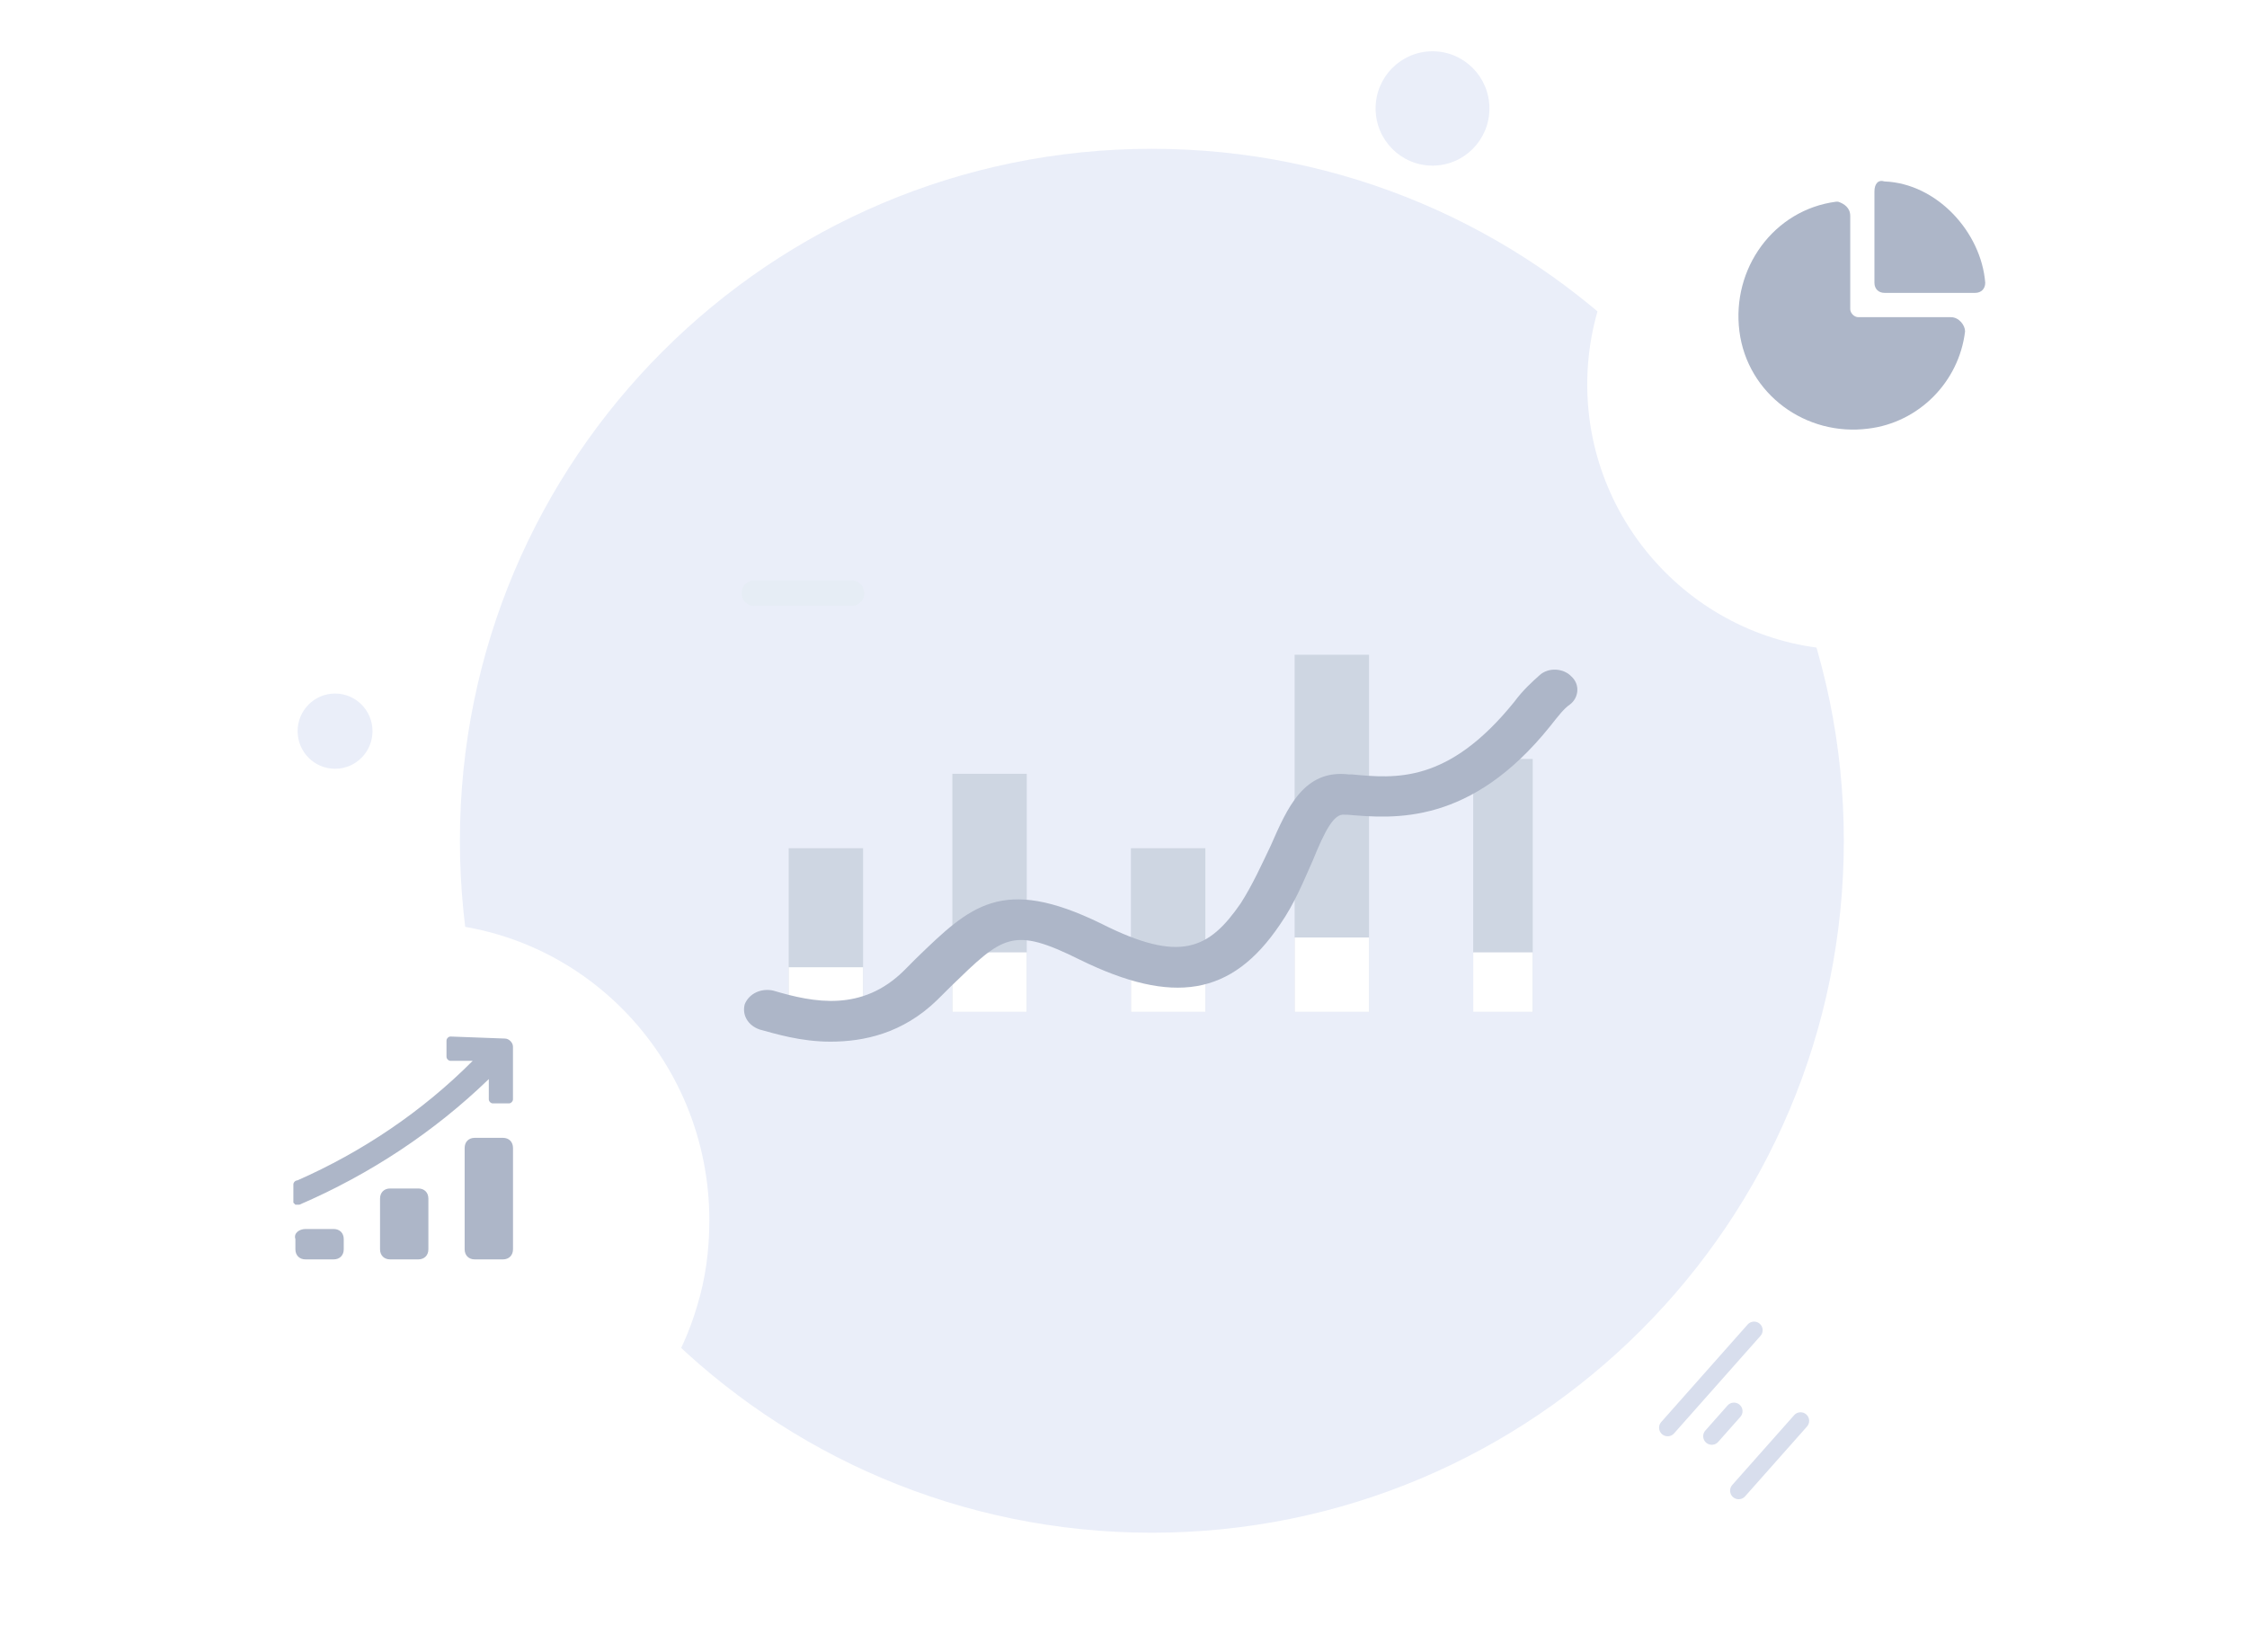<svg width="151" height="111" viewBox="0 0 151 111" fill="none" xmlns="http://www.w3.org/2000/svg">
<path d="M77.406 103C103.087 103 123.906 82.181 123.906 56.5C123.906 30.819 103.087 10 77.406 10C51.725 10 30.906 30.819 30.906 56.5C30.906 82.181 51.725 103 77.406 103Z" fill="#EAEEF9"/>
<path d="M96.266 11.13C98.378 11.13 100.091 9.41 100.091 7.288C100.091 5.166 98.378 3.446 96.266 3.446C94.154 3.446 92.441 5.166 92.441 7.288C92.441 9.41 94.154 11.13 96.266 11.13Z" fill="#EAEEF9"/>
<path d="M22.516 51.662C23.906 51.662 25.032 50.53 25.032 49.134C25.032 47.738 23.906 46.606 22.516 46.606C21.127 46.606 20 47.738 20 49.134C20 50.53 21.127 51.662 22.516 51.662Z" fill="#EAEEF9"/>
<g filter="url(#filter0_d_3092:17736)">
<path d="M142.001 20.7C142.001 22.061 141.866 23.286 141.595 24.648C141.595 24.784 141.595 24.784 141.595 24.92C140.241 30.639 136.044 35.404 130.764 37.446C130.493 37.582 130.357 37.582 130.087 37.718C128.327 38.399 126.431 38.671 124.4 38.671C114.652 38.671 106.664 30.639 106.664 20.836C106.664 11.033 114.652 3 124.4 3C134.148 3 142.001 10.897 142.001 20.7Z" fill="white"/>
</g>
<path d="M58 57H53V68H58V57Z" fill="#CED6E2"/>
<path d="M69 52H64V68H69V52Z" fill="#CED6E2"/>
<path d="M81 57H76V68H81V57Z" fill="#CED6E2"/>
<path d="M92 44H87V68H92V44Z" fill="#CED6E2"/>
<path d="M103 51H99V68H103V51Z" fill="#CED6E2"/>
<path d="M58 65H53V68H58V65Z" fill="white"/>
<path d="M69 64H64V68H69V64Z" fill="white"/>
<path d="M81 65H76V68H81V65Z" fill="white"/>
<path d="M92 63H87V68H92V63Z" fill="white"/>
<path d="M103 64H99V68H103V64Z" fill="white"/>
<g filter="url(#filter1_d_3092:17736)">
<path d="M55.808 65C53.788 65 52.071 64.459 51.061 64.188C50.253 63.917 49.849 63.195 50.051 62.473C50.354 61.751 51.162 61.39 51.97 61.571C54.697 62.383 57.928 63.015 60.756 60.217L61.564 59.405C65.199 55.886 67.32 53.81 73.985 57.059C79.337 59.766 81.256 58.773 83.376 55.705C84.184 54.442 84.79 53.088 85.396 51.825C86.507 49.298 87.618 46.681 90.647 47.042H90.849C93.778 47.312 97.312 47.673 101.756 42.169C102.361 41.356 102.967 40.815 103.472 40.364C104.078 39.822 105.088 39.913 105.593 40.454C106.199 40.995 106.098 41.898 105.492 42.349C105.088 42.62 104.684 43.161 104.179 43.793C98.827 50.471 93.677 50.02 90.546 49.749H90.344C89.637 49.659 89.031 50.832 88.224 52.817C87.618 54.171 87.012 55.705 86.002 57.149C82.77 61.932 78.832 62.563 72.571 59.495C68.027 57.239 67.421 57.871 63.886 61.3L62.977 62.203C60.655 64.459 58.029 65 55.808 65Z" fill="#ADB6C8"/>
</g>
<path d="M57.223 40.719H50.696C50.161 40.719 49.84 40.289 49.84 39.858C49.84 39.32 50.268 38.997 50.696 38.997H57.223C57.758 38.997 58.08 39.428 58.08 39.858C58.08 40.396 57.651 40.719 57.223 40.719Z" fill="#E6EDF5"/>
<g filter="url(#filter2_d_3092:17736)">
<path d="M47.669 77.014C47.669 79.056 47.399 80.962 46.857 82.732C44.826 89.676 39.14 94.986 31.964 96.62C30.61 96.892 29.256 97.028 27.767 97.028C16.936 97.028 8 88.042 8 77.014C8 65.986 16.936 57 27.902 57C38.869 57 47.669 65.986 47.669 77.014Z" fill="white"/>
</g>
<path d="M31.902 76.463H33.797C34.203 76.463 34.474 76.735 34.474 77.144V83.951C34.474 84.359 34.203 84.632 33.797 84.632H31.902C31.495 84.632 31.225 84.359 31.225 83.951V77.144C31.225 76.735 31.495 76.463 31.902 76.463Z" fill="#ADB6C8"/>
<path d="M26.216 79.867H28.111C28.518 79.867 28.788 80.139 28.788 80.547V83.951C28.788 84.359 28.518 84.632 28.111 84.632H26.216C25.81 84.632 25.539 84.359 25.539 83.951V80.547C25.539 80.139 25.81 79.867 26.216 79.867Z" fill="#ADB6C8"/>
<path d="M20.528 82.59H22.423C22.829 82.59 23.1 82.862 23.1 83.27V83.951C23.1 84.36 22.829 84.632 22.423 84.632H20.528C20.122 84.632 19.851 84.36 19.851 83.951V83.27C19.715 82.862 20.122 82.59 20.528 82.59Z" fill="#ADB6C8"/>
<path d="M33.931 69.791C34.202 69.791 34.472 70.064 34.472 70.336V73.876C34.472 74.012 34.337 74.148 34.202 74.148H33.118C32.983 74.148 32.848 74.012 32.848 73.876V72.514C29.192 76.054 24.86 78.913 20.121 80.956C19.986 80.956 19.986 80.956 19.85 80.956L19.715 80.82V79.594C19.715 79.458 19.85 79.322 19.986 79.322C24.318 77.416 28.38 74.693 31.765 71.289H30.275C30.14 71.289 30.005 71.153 30.005 71.017V69.928C30.005 69.791 30.14 69.655 30.275 69.655L33.931 69.791Z" fill="#ADB6C8"/>
<path d="M131.106 21.315H124.878C124.608 21.315 124.337 21.043 124.337 20.77V14.508C124.337 13.963 123.931 13.691 123.524 13.554H123.389C119.192 14.099 116.349 18.047 116.89 22.268C117.432 26.489 121.358 29.348 125.555 28.803C128.94 28.395 131.648 25.672 132.054 22.268C132.054 21.86 131.648 21.315 131.106 21.315C131.242 21.315 131.106 21.315 131.106 21.315Z" fill="#ADB6C8"/>
<path d="M125.963 12.874V19C125.963 19.409 126.234 19.681 126.64 19.681H132.732C133.139 19.681 133.409 19.409 133.409 19C133.139 15.597 130.16 12.329 126.64 12.193C126.234 12.057 125.963 12.329 125.963 12.874C125.963 12.738 125.963 12.874 125.963 12.874Z" fill="#ADB6C8"/>
<path d="M116.84 100.173L121 95.481" stroke="#D8DEED" stroke-width="1.152" stroke-miterlimit="10" stroke-linecap="round" stroke-linejoin="round"/>
<path d="M112.067 95.942L117.875 89.389" stroke="#D8DEED" stroke-width="1.152" stroke-miterlimit="10" stroke-linecap="round" stroke-linejoin="round"/>
<path d="M116.523 94.832L115.032 96.514" stroke="#D8DEED" stroke-width="1.152" stroke-miterlimit="10" stroke-linecap="round" stroke-linejoin="round"/>
<defs>
<filter id="filter0_d_3092:17736" x="98.664" y="0" width="51.338" height="51.671" filterUnits="userSpaceOnUse" color-interpolation-filters="sRGB">
<feFlood flood-opacity="0" result="BackgroundImageFix"/>
<feColorMatrix in="SourceAlpha" type="matrix" values="0 0 0 0 0 0 0 0 0 0 0 0 0 0 0 0 0 0 127 0" result="hardAlpha"/>
<feOffset dy="5"/>
<feGaussianBlur stdDeviation="4"/>
<feColorMatrix type="matrix" values="0 0 0 0 0.808 0 0 0 0 0.768 0 0 0 0 0.785 0 0 0 0.3 0"/>
<feBlend mode="normal" in2="BackgroundImageFix" result="effect1_dropShadow_3092:17736"/>
<feBlend mode="normal" in="SourceGraphic" in2="effect1_dropShadow_3092:17736" result="shape"/>
</filter>
<filter id="filter1_d_3092:17736" x="42" y="37" width="72" height="41" filterUnits="userSpaceOnUse" color-interpolation-filters="sRGB">
<feFlood flood-opacity="0" result="BackgroundImageFix"/>
<feColorMatrix in="SourceAlpha" type="matrix" values="0 0 0 0 0 0 0 0 0 0 0 0 0 0 0 0 0 0 127 0" result="hardAlpha"/>
<feOffset dy="5"/>
<feGaussianBlur stdDeviation="4"/>
<feColorMatrix type="matrix" values="0 0 0 0 0.113 0 0 0 0 0.296 0 0 0 0 1 0 0 0 0.22 0"/>
<feBlend mode="normal" in2="BackgroundImageFix" result="effect1_dropShadow_3092:17736"/>
<feBlend mode="normal" in="SourceGraphic" in2="effect1_dropShadow_3092:17736" result="shape"/>
</filter>
<filter id="filter2_d_3092:17736" x="0" y="54" width="55.67" height="56.028" filterUnits="userSpaceOnUse" color-interpolation-filters="sRGB">
<feFlood flood-opacity="0" result="BackgroundImageFix"/>
<feColorMatrix in="SourceAlpha" type="matrix" values="0 0 0 0 0 0 0 0 0 0 0 0 0 0 0 0 0 0 127 0" result="hardAlpha"/>
<feOffset dy="5"/>
<feGaussianBlur stdDeviation="4"/>
<feColorMatrix type="matrix" values="0 0 0 0 0.113 0 0 0 0 0.296 0 0 0 0 1 0 0 0 0.22 0"/>
<feBlend mode="normal" in2="BackgroundImageFix" result="effect1_dropShadow_3092:17736"/>
<feBlend mode="normal" in="SourceGraphic" in2="effect1_dropShadow_3092:17736" result="shape"/>
</filter>
</defs>
</svg>
